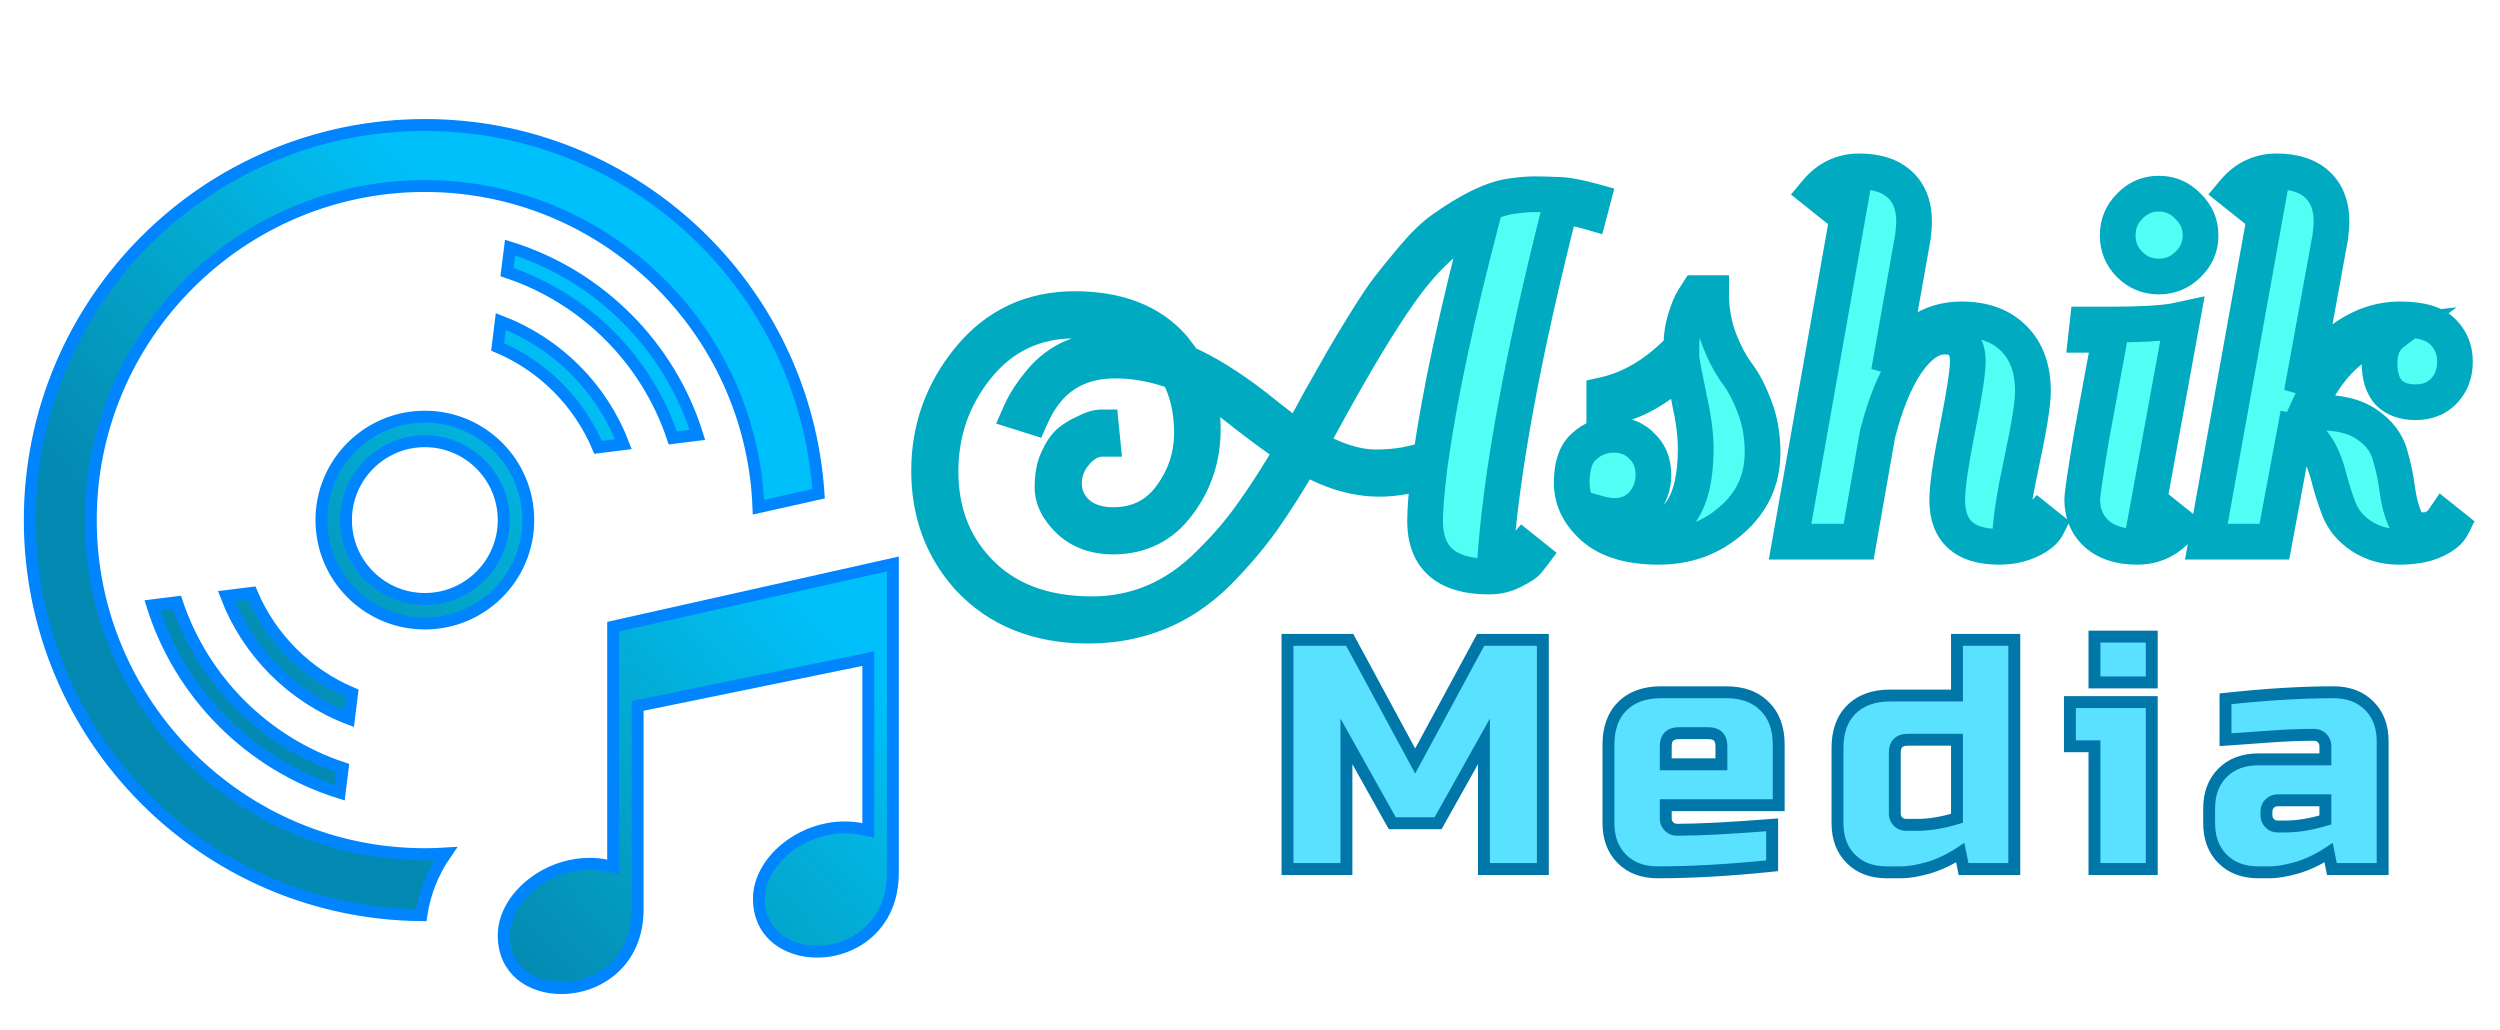 <svg width="420" height="173" viewBox="0 0 420 173" fill="none" xmlns="http://www.w3.org/2000/svg">
<g filter="url(#filter0_d)">
<path d="M144.681 135.273L145.875 135.509V134.292V107.881V106.656L144.674 106.901L107.924 114.429L107.125 114.593V115.409V148.789C107.114 157.67 100.449 162 94.295 162C91.709 162 89.282 161.225 87.52 159.755C85.781 158.303 84.625 156.122 84.625 153.139C84.625 150.12 86.271 147.125 88.957 144.854C91.636 142.589 95.266 141.123 99.048 141.123C99.965 141.123 100.892 141.209 101.818 141.392L103.012 141.628V140.411V101.277L150 90.749V142.676C149.989 151.557 143.378 155.875 137.28 155.875C134.704 155.875 132.246 155.098 130.452 153.617C128.682 152.156 127.5 149.965 127.5 146.977C127.5 143.965 129.145 140.981 131.829 138.72C134.505 136.463 138.131 135.004 141.904 135.004C142.828 135.004 143.755 135.09 144.681 135.273ZM58.624 116.742C49.157 113.122 41.639 105.604 38.014 96.137L42.288 95.604C45.492 103.203 51.554 109.265 59.153 112.469L58.624 116.742ZM57.06 129.161C42.079 124.478 30.272 112.671 25.589 97.69L29.719 97.173C34.079 110.289 44.467 120.671 57.577 125.031L57.06 129.161ZM84.126 50.008C93.593 53.634 101.111 61.152 104.736 70.619L100.463 71.152C97.259 63.548 91.196 57.485 83.597 54.281L84.126 50.008ZM71.375 139.5C72.558 139.5 73.733 139.461 74.897 139.388C72.712 142.556 71.329 146.087 70.784 149.747C34.399 149.43 5 119.835 5 83.375C5 46.718 34.718 17 71.375 17C106.532 17 135.226 44.358 137.517 78.947L127.417 81.209C126.27 51.269 101.598 27.25 71.375 27.25C40.424 27.25 15.25 52.431 15.25 83.375C15.25 114.319 40.424 139.5 71.375 139.5ZM85.683 37.588C100.676 42.266 112.484 54.079 117.156 69.06L113.025 69.577C108.671 56.461 98.283 46.073 85.167 41.719L85.683 37.588ZM71.375 100.75C61.778 100.75 54 92.972 54 83.375C54 73.778 61.778 66 71.375 66C80.972 66 88.75 73.778 88.75 83.375C88.75 92.972 80.972 100.75 71.375 100.75ZM71.375 96.625C78.683 96.625 84.625 90.683 84.625 83.375C84.625 76.067 78.683 70.125 71.375 70.125C64.067 70.125 58.125 76.067 58.125 83.375C58.125 90.683 64.067 96.625 71.375 96.625Z" fill="#0489B3"/>
<path d="M144.681 135.273L145.875 135.509V134.292V107.881V106.656L144.674 106.901L107.924 114.429L107.125 114.593V115.409V148.789C107.114 157.67 100.449 162 94.295 162C91.709 162 89.282 161.225 87.52 159.755C85.781 158.303 84.625 156.122 84.625 153.139C84.625 150.12 86.271 147.125 88.957 144.854C91.636 142.589 95.266 141.123 99.048 141.123C99.965 141.123 100.892 141.209 101.818 141.392L103.012 141.628V140.411V101.277L150 90.749V142.676C149.989 151.557 143.378 155.875 137.28 155.875C134.704 155.875 132.246 155.098 130.452 153.617C128.682 152.156 127.5 149.965 127.5 146.977C127.5 143.965 129.145 140.981 131.829 138.72C134.505 136.463 138.131 135.004 141.904 135.004C142.828 135.004 143.755 135.09 144.681 135.273ZM58.624 116.742C49.157 113.122 41.639 105.604 38.014 96.137L42.288 95.604C45.492 103.203 51.554 109.265 59.153 112.469L58.624 116.742ZM57.06 129.161C42.079 124.478 30.272 112.671 25.589 97.69L29.719 97.173C34.079 110.289 44.467 120.671 57.577 125.031L57.06 129.161ZM84.126 50.008C93.593 53.634 101.111 61.152 104.736 70.619L100.463 71.152C97.259 63.548 91.196 57.485 83.597 54.281L84.126 50.008ZM71.375 139.5C72.558 139.5 73.733 139.461 74.897 139.388C72.712 142.556 71.329 146.087 70.784 149.747C34.399 149.43 5 119.835 5 83.375C5 46.718 34.718 17 71.375 17C106.532 17 135.226 44.358 137.517 78.947L127.417 81.209C126.27 51.269 101.598 27.25 71.375 27.25C40.424 27.25 15.25 52.431 15.25 83.375C15.25 114.319 40.424 139.5 71.375 139.5ZM85.683 37.588C100.676 42.266 112.484 54.079 117.156 69.06L113.025 69.577C108.671 56.461 98.283 46.073 85.167 41.719L85.683 37.588ZM71.375 100.75C61.778 100.75 54 92.972 54 83.375C54 73.778 61.778 66 71.375 66C80.972 66 88.75 73.778 88.75 83.375C88.75 92.972 80.972 100.75 71.375 100.75ZM71.375 96.625C78.683 96.625 84.625 90.683 84.625 83.375C84.625 76.067 78.683 70.125 71.375 70.125C64.067 70.125 58.125 76.067 58.125 83.375C58.125 90.683 64.067 96.625 71.375 96.625Z" fill="url(#paint0_linear)"/>
<path d="M144.681 135.273L145.875 135.509V134.292V107.881V106.656L144.674 106.901L107.924 114.429L107.125 114.593V115.409V148.789C107.114 157.67 100.449 162 94.295 162C91.709 162 89.282 161.225 87.52 159.755C85.781 158.303 84.625 156.122 84.625 153.139C84.625 150.12 86.271 147.125 88.957 144.854C91.636 142.589 95.266 141.123 99.048 141.123C99.965 141.123 100.892 141.209 101.818 141.392L103.012 141.628V140.411V101.277L150 90.749V142.676C149.989 151.557 143.378 155.875 137.28 155.875C134.704 155.875 132.246 155.098 130.452 153.617C128.682 152.156 127.5 149.965 127.5 146.977C127.5 143.965 129.145 140.981 131.829 138.72C134.505 136.463 138.131 135.004 141.904 135.004C142.828 135.004 143.755 135.09 144.681 135.273ZM58.624 116.742C49.157 113.122 41.639 105.604 38.014 96.137L42.288 95.604C45.492 103.203 51.554 109.265 59.153 112.469L58.624 116.742ZM57.06 129.161C42.079 124.478 30.272 112.671 25.589 97.69L29.719 97.173C34.079 110.289 44.467 120.671 57.577 125.031L57.06 129.161ZM84.126 50.008C93.593 53.634 101.111 61.152 104.736 70.619L100.463 71.152C97.259 63.548 91.196 57.485 83.597 54.281L84.126 50.008ZM71.375 139.5C72.558 139.5 73.733 139.461 74.897 139.388C72.712 142.556 71.329 146.087 70.784 149.747C34.399 149.43 5 119.835 5 83.375C5 46.718 34.718 17 71.375 17C106.532 17 135.226 44.358 137.517 78.947L127.417 81.209C126.27 51.269 101.598 27.25 71.375 27.25C40.424 27.25 15.25 52.431 15.25 83.375C15.25 114.319 40.424 139.5 71.375 139.5ZM85.683 37.588C100.676 42.266 112.484 54.079 117.156 69.06L113.025 69.577C108.671 56.461 98.283 46.073 85.167 41.719L85.683 37.588ZM71.375 100.75C61.778 100.75 54 92.972 54 83.375C54 73.778 61.778 66 71.375 66C80.972 66 88.75 73.778 88.75 83.375C88.75 92.972 80.972 100.75 71.375 100.75ZM71.375 96.625C78.683 96.625 84.625 90.683 84.625 83.375C84.625 76.067 78.683 70.125 71.375 70.125C64.067 70.125 58.125 76.067 58.125 83.375C58.125 90.683 64.067 96.625 71.375 96.625Z" stroke="#0085FF" stroke-width="2"/>
</g>
<g filter="url(#filter1_di)">
<path d="M251.128 86.936C252.792 86.936 254.392 86.04 255.928 84.248L257.368 85.4C257.176 85.656 256.92 85.976 256.6 86.36C256.28 86.744 255.48 87.256 254.2 87.896C252.984 88.536 251.64 88.856 250.168 88.856C243 88.856 239.416 85.752 239.416 79.544C239.416 77.624 239.64 74.776 240.088 71C237.016 71.96 234.264 72.44 231.832 72.44C227.544 72.44 223.256 71.128 218.968 68.504C216.472 72.792 214.136 76.472 211.96 79.544C209.784 82.552 207.256 85.496 204.376 88.376C198.424 94.2 191.224 97.112 182.776 97.112C174.392 97.112 167.704 94.424 162.712 89.048C158.296 84.12 156.088 78.136 156.088 71.096C156.088 63.992 158.36 57.688 162.904 52.184C167.448 46.68 173.336 43.928 180.568 43.928C187.8 43.928 193.304 46.072 197.08 50.36C197.976 51.512 198.616 52.376 199 52.952C202.456 54.424 206.392 56.856 210.808 60.248C214.136 62.936 216.6 64.792 218.2 65.816C219.096 64.152 220.312 61.912 221.848 59.096C223.448 56.28 224.664 54.136 225.496 52.664C226.328 51.192 227.576 49.112 229.24 46.424C230.904 43.736 232.248 41.72 233.272 40.376C234.36 38.968 235.768 37.24 237.496 35.192C239.288 33.08 240.92 31.512 242.392 30.488C246.808 27.352 250.52 25.528 253.528 25.016C255.192 24.76 256.6 24.632 257.752 24.632C258.904 24.632 260.184 24.664 261.592 24.728C263 24.728 264.984 25.08 267.544 25.784L267.064 27.608C265.528 27.16 263.896 26.84 262.168 26.648C255.768 51.8 252.088 71.896 251.128 86.936ZM202.072 64.088C202.072 68.824 200.696 73.016 197.944 76.664C195.256 80.312 191.608 82.136 187 82.136C183.992 82.136 181.528 81.24 179.608 79.448C177.752 77.656 176.824 75.8 176.824 73.88C176.824 71.96 177.112 70.392 177.688 69.176C178.264 67.896 178.904 66.936 179.608 66.296C180.376 65.656 181.208 65.144 182.104 64.76C183.32 64.12 184.28 63.8 184.984 63.8L185.176 65.72C183.576 65.72 182.104 66.488 180.76 68.024C179.416 69.56 178.744 71.288 178.744 73.208C178.744 75.128 179.48 76.792 180.952 78.2C182.488 79.544 184.504 80.216 187 80.216C191.096 80.216 194.328 78.616 196.696 75.416C199.064 72.216 200.248 68.664 200.248 64.76C200.248 60.856 199.448 57.464 197.848 54.584C194.328 53.24 190.84 52.568 187.384 52.568C180.728 52.568 176.024 55.672 173.272 61.88L171.448 61.304C172.152 59.704 173.272 57.976 174.808 56.12C177.816 52.472 182.008 50.648 187.384 50.648C190.264 50.648 193.112 51.064 195.928 51.896L195.736 51.608C192.216 47.768 187.128 45.848 180.472 45.848C173.88 45.848 168.472 48.408 164.248 53.528C160.088 58.648 158.008 64.536 158.008 71.192C158.008 77.784 160.056 83.288 164.152 87.704C168.76 92.696 175.192 95.192 183.448 95.192C191 95.192 197.592 92.344 203.224 86.648C206.04 83.896 208.472 81.048 210.52 78.104C212.632 75.16 214.904 71.608 217.336 67.448C215.16 66.04 212.504 64.12 209.368 61.688C206.296 59.192 203.32 57.208 200.44 55.736C201.528 58.424 202.072 61.208 202.072 64.088ZM219.928 66.872C224.024 69.304 227.768 70.52 231.16 70.52C234.616 70.52 237.688 69.976 240.376 68.888C241.912 58.072 244.792 44.632 249.016 28.568C243.896 31 239.192 35.32 234.904 41.528C231.768 46.008 227.992 52.248 223.576 60.248L219.928 66.872ZM275.376 81.368C281.712 81.368 284.88 76.696 284.88 67.352C284.88 65.048 284.528 62.328 283.824 59.192C283.184 56.056 282.8 54.104 282.672 53.336C278.768 57.368 274.384 59.8 269.52 60.632V58.328C274.128 57.304 278.448 54.68 282.48 50.456V50.072C282.48 48.536 282.704 47.032 283.152 45.56C283.6 44.088 284.048 43 284.496 42.296L285.168 41.24H287.472C287.472 44.056 287.92 46.648 288.816 49.016C289.712 51.32 290.704 53.208 291.792 54.68C292.88 56.088 293.872 57.976 294.768 60.344C295.664 62.648 296.112 65.208 296.112 68.024C296.112 72.568 294.384 76.344 290.928 79.352C287.536 82.36 283.44 83.864 278.64 83.864C273.84 83.864 270.192 82.776 267.696 80.6C265.264 78.424 264.048 75.928 264.048 73.112C264.048 70.232 264.752 68.184 266.16 66.968C267.568 65.688 269.232 65.048 271.152 65.048C273.072 65.048 274.64 65.688 275.856 66.968C277.136 68.184 277.776 69.784 277.776 71.768C277.776 73.688 277.168 75.32 275.952 76.664C274.736 78.008 273.168 78.68 271.248 78.68C270.416 78.68 269.552 78.552 268.656 78.296C270.064 80.344 272.304 81.368 275.376 81.368ZM337.695 81.944C339.231 81.944 340.831 81.048 342.495 79.256L343.935 80.408C343.487 81.304 342.495 82.104 340.959 82.808C339.423 83.512 337.727 83.864 335.871 83.864C330.047 83.864 327.135 81.24 327.135 75.992C327.135 73.752 327.711 69.752 328.863 63.992C330.015 58.232 330.591 54.456 330.591 52.664C330.591 49.912 329.279 48.536 326.655 48.536C324.479 48.536 322.367 50.008 320.319 52.952C318.335 55.896 316.703 59.896 315.423 64.952L312.255 83H300.735L311.391 22.712C309.471 22.904 307.871 23.8 306.591 25.4L305.151 24.248C307.071 21.944 309.471 20.792 312.351 20.792C315.295 20.792 317.567 21.528 319.167 23C320.767 24.472 321.567 26.552 321.567 29.24C321.567 29.752 321.503 30.584 321.375 31.736L317.343 54.488C319.967 48.6 324.031 45.656 329.535 45.656C333.311 45.656 336.255 46.744 338.367 48.92C340.479 51.032 341.535 53.976 341.535 57.752C341.535 59.736 340.927 63.576 339.711 69.272C338.495 74.904 337.823 79.128 337.695 81.944ZM366.237 80.408C364.317 82.712 361.917 83.864 359.037 83.864C356.157 83.864 353.885 83.128 352.221 81.656C350.621 80.184 349.821 78.264 349.821 75.896C349.821 75.064 350.333 71.576 351.357 65.432L354.525 48.248H350.493L350.685 46.52H354.812C359.549 46.52 363.037 46.328 365.277 45.944L366.621 45.656L359.997 81.944C361.917 81.752 363.517 80.856 364.797 79.256L366.237 80.408ZM357.789 36.44C356.445 35.096 355.773 33.464 355.773 31.544C355.773 29.624 356.445 27.992 357.789 26.648C359.133 25.24 360.765 24.536 362.685 24.536C364.605 24.536 366.237 25.24 367.581 26.648C368.989 27.992 369.693 29.624 369.693 31.544C369.693 33.464 368.989 35.096 367.581 36.44C366.237 37.784 364.605 38.456 362.685 38.456C360.765 38.456 359.133 37.784 357.789 36.44ZM385.551 64.472L382.095 83H370.671L381.519 22.712C379.599 22.904 377.999 23.8 376.719 25.4L375.279 24.248C377.199 21.944 379.599 20.792 382.479 20.792C385.423 20.792 387.695 21.528 389.295 23C390.895 24.472 391.695 26.552 391.695 29.24C391.695 29.752 391.631 30.584 391.503 31.736C390.031 39.864 388.431 48.632 386.703 58.04C388.303 54.136 390.607 51.096 393.615 48.92C396.623 46.744 399.823 45.656 403.215 45.656C406.607 45.656 408.975 46.328 410.319 47.672C411.727 49.016 412.431 50.712 412.431 52.76C412.431 54.744 411.823 56.376 410.607 57.656C409.391 58.936 407.791 59.576 405.807 59.576C403.887 59.576 402.383 59.032 401.295 57.944C400.271 56.792 399.759 55.128 399.759 52.952C399.759 50.712 400.527 49.016 402.063 47.864C395.919 48.568 391.023 53.112 387.375 61.496C388.271 61.368 389.039 61.304 389.679 61.304C393.071 61.304 395.727 61.976 397.647 63.32C399.631 64.664 400.911 66.328 401.487 68.312C402.063 70.232 402.479 72.184 402.735 74.168C402.991 76.088 403.407 77.72 403.983 79.064C404.559 80.408 405.583 81.08 407.055 81.08C408.527 81.08 409.679 80.472 410.511 79.256L411.951 80.408C411.503 81.304 410.511 82.104 408.975 82.808C407.439 83.512 405.455 83.864 403.023 83.864C400.655 83.864 398.543 83.256 396.687 82.04C394.895 80.824 393.647 79.32 392.943 77.528C392.239 75.672 391.663 73.848 391.215 72.056C389.999 67.448 388.111 64.92 385.551 64.472Z" fill="#51FFF5"/>
<path d="M251.128 86.936L248.134 86.745L247.93 89.936H251.128V86.936ZM255.928 84.248L257.802 81.905L255.538 80.094L253.65 82.296L255.928 84.248ZM257.368 85.4L259.768 87.2L261.513 84.874L259.242 83.057L257.368 85.4ZM256.6 86.36L254.295 84.439L256.6 86.36ZM254.2 87.896L252.858 85.213L252.83 85.227L252.803 85.241L254.2 87.896ZM240.088 71L243.067 71.353L243.613 66.755L239.193 68.137L240.088 71ZM218.968 68.504L220.534 65.945L217.918 64.344L216.375 66.995L218.968 68.504ZM211.96 79.544L214.391 81.302L214.399 81.29L214.408 81.278L211.96 79.544ZM204.376 88.376L206.474 90.52L206.486 90.509L206.497 90.497L204.376 88.376ZM162.712 89.048L160.478 91.05L160.496 91.07L160.514 91.089L162.712 89.048ZM197.08 50.36L199.448 48.518L199.392 48.446L199.331 48.377L197.08 50.36ZM199 52.952L196.504 54.616L197.001 55.361L197.824 55.712L199 52.952ZM210.808 60.248L212.693 57.914L212.665 57.891L212.635 57.869L210.808 60.248ZM218.2 65.816L216.583 68.343L219.308 70.087L220.841 67.238L218.2 65.816ZM221.848 59.096L219.24 57.614L219.227 57.637L219.214 57.659L221.848 59.096ZM229.24 46.424L231.791 48.003L229.24 46.424ZM233.272 40.376L230.898 38.542L230.892 38.55L230.886 38.558L233.272 40.376ZM237.496 35.192L235.208 33.251L235.203 33.257L237.496 35.192ZM242.392 30.488L244.105 32.951L244.117 32.942L244.129 32.934L242.392 30.488ZM253.528 25.016L253.072 22.051L253.048 22.055L253.025 22.058L253.528 25.016ZM261.592 24.728L261.456 27.725L261.524 27.728H261.592V24.728ZM267.544 25.784L270.445 26.547L271.2 23.678L268.339 22.891L267.544 25.784ZM267.064 27.608L266.224 30.488L269.181 31.351L269.965 28.372L267.064 27.608ZM262.168 26.648L262.499 23.666L259.904 23.378L259.261 25.908L262.168 26.648ZM197.944 76.664L195.549 74.857L195.539 74.871L195.529 74.884L197.944 76.664ZM179.608 79.448L177.524 81.606L177.542 81.624L177.561 81.641L179.608 79.448ZM177.688 69.176L180.399 70.46L180.412 70.434L180.424 70.407L177.688 69.176ZM179.608 66.296L177.687 63.991L177.638 64.033L177.59 64.076L179.608 66.296ZM182.104 64.76L183.286 67.517L183.396 67.47L183.501 67.415L182.104 64.76ZM184.984 63.8L187.969 63.502L187.699 60.8H184.984V63.8ZM185.176 65.72V68.72H188.491L188.161 65.421L185.176 65.72ZM180.76 68.024L178.502 66.049L180.76 68.024ZM180.952 78.2L178.878 80.368L178.926 80.414L178.976 80.458L180.952 78.2ZM196.696 75.416L199.108 77.201L196.696 75.416ZM197.848 54.584L200.47 53.127L199.94 52.171L198.918 51.781L197.848 54.584ZM173.272 61.88L172.369 64.741L174.927 65.549L176.015 63.096L173.272 61.88ZM171.448 61.304L168.702 60.096L167.355 63.157L170.545 64.165L171.448 61.304ZM174.808 56.12L177.119 58.033L177.123 58.029L174.808 56.12ZM195.928 51.896L195.078 54.773L203.015 57.118L198.424 50.232L195.928 51.896ZM195.736 51.608L198.232 49.944L198.104 49.751L197.947 49.581L195.736 51.608ZM164.248 53.528L161.934 51.619L161.927 51.627L161.92 51.636L164.248 53.528ZM164.152 87.704L166.356 85.669L166.352 85.664L164.152 87.704ZM203.224 86.648L201.127 84.502L201.109 84.52L201.091 84.539L203.224 86.648ZM210.52 78.104L208.082 76.355L208.07 76.373L208.057 76.391L210.52 78.104ZM217.336 67.448L219.926 68.962L221.373 66.487L218.966 64.929L217.336 67.448ZM209.368 61.688L207.476 64.016L207.503 64.038L207.53 64.059L209.368 61.688ZM200.44 55.736L201.805 53.065L194.64 49.402L197.659 56.862L200.44 55.736ZM219.928 66.872L217.3 65.425L215.899 67.969L218.396 69.452L219.928 66.872ZM240.376 68.888L241.502 71.669L243.103 71.02L243.346 69.31L240.376 68.888ZM249.016 28.568L251.917 29.331L253.559 23.089L247.729 25.858L249.016 28.568ZM234.904 41.528L237.362 43.248L237.367 43.241L237.372 43.233L234.904 41.528ZM223.576 60.248L220.95 58.798L220.948 58.801L223.576 60.248ZM251.128 89.936C253.987 89.936 256.347 88.369 258.206 86.2L253.65 82.296C252.437 83.711 251.597 83.936 251.128 83.936V89.936ZM254.054 86.591L255.494 87.743L259.242 83.057L257.802 81.905L254.054 86.591ZM254.968 83.6C254.819 83.799 254.599 84.076 254.295 84.439L258.905 88.281C259.241 87.876 259.533 87.513 259.768 87.2L254.968 83.6ZM254.295 84.439C254.387 84.33 254.44 84.294 254.396 84.329C254.36 84.358 254.281 84.417 254.143 84.505C253.864 84.683 253.446 84.919 252.858 85.213L255.542 90.579C256.234 90.233 256.856 89.892 257.377 89.559C257.847 89.258 258.443 88.835 258.905 88.281L254.295 84.439ZM252.803 85.241C252.048 85.638 251.189 85.856 250.168 85.856V91.856C252.091 91.856 253.92 91.433 255.597 90.551L252.803 85.241ZM250.168 85.856C246.949 85.856 245.095 85.15 244.068 84.26C243.123 83.442 242.416 82.064 242.416 79.544H236.416C236.416 83.232 237.501 86.51 240.14 88.796C242.697 91.01 246.219 91.856 250.168 91.856V85.856ZM242.416 79.544C242.416 77.807 242.622 75.102 243.067 71.353L237.109 70.647C236.658 74.45 236.416 77.441 236.416 79.544H242.416ZM239.193 68.137C236.323 69.034 233.881 69.44 231.832 69.44V75.44C234.647 75.44 237.709 74.886 240.983 73.863L239.193 68.137ZM231.832 69.44C228.186 69.44 224.433 68.331 220.534 65.945L217.402 71.063C222.079 73.925 226.902 75.44 231.832 75.44V69.44ZM216.375 66.995C213.911 71.228 211.623 74.829 209.512 77.81L214.408 81.278C216.649 78.115 219.033 74.356 221.561 70.013L216.375 66.995ZM209.529 77.786C207.455 80.653 205.033 83.477 202.255 86.255L206.497 90.497C209.479 87.515 212.113 84.451 214.391 81.302L209.529 77.786ZM202.278 86.232C196.896 91.498 190.452 94.112 182.776 94.112V100.112C191.996 100.112 199.953 96.902 206.474 90.52L202.278 86.232ZM182.776 94.112C175.095 94.112 169.251 91.681 164.91 87.007L160.514 91.089C166.157 97.166 173.689 100.112 182.776 100.112V94.112ZM164.946 87.046C161.057 82.705 159.088 77.449 159.088 71.096H153.088C153.088 78.823 155.535 85.535 160.478 91.05L164.946 87.046ZM159.088 71.096C159.088 64.693 161.115 59.063 165.217 54.094L160.591 50.274C155.605 56.313 153.088 63.291 153.088 71.096H159.088ZM165.217 54.094C169.183 49.291 174.217 46.928 180.568 46.928V40.928C172.455 40.928 165.713 44.069 160.591 50.274L165.217 54.094ZM180.568 46.928C187.184 46.928 191.767 48.865 194.829 52.343L199.331 48.377C194.841 43.279 188.416 40.928 180.568 40.928V46.928ZM194.712 52.202C195.601 53.345 196.184 54.136 196.504 54.616L201.496 51.288C201.048 50.615 200.351 49.679 199.448 48.518L194.712 52.202ZM197.824 55.712C200.965 57.05 204.678 59.323 208.981 62.627L212.635 57.869C208.106 54.389 203.947 51.798 200.176 50.192L197.824 55.712ZM208.923 62.582C212.258 65.275 214.832 67.222 216.583 68.343L219.817 63.289C218.368 62.361 216.014 60.597 212.693 57.914L208.923 62.582ZM220.841 67.238C221.734 65.581 222.947 63.347 224.482 60.533L219.214 57.659C217.677 60.477 216.458 62.723 215.559 64.394L220.841 67.238ZM224.456 60.578C226.057 57.761 227.274 55.615 228.108 54.14L222.884 51.188C222.054 52.657 220.839 54.798 219.24 57.614L224.456 60.578ZM228.108 54.14C228.91 52.721 230.133 50.681 231.791 48.003L226.689 44.845C225.019 47.543 223.746 49.663 222.884 51.188L228.108 54.14ZM231.791 48.003C233.44 45.34 234.723 43.421 235.658 42.194L230.886 38.558C229.773 40.019 228.368 42.132 226.689 44.845L231.791 48.003ZM235.646 42.21C236.698 40.849 238.076 39.156 239.789 37.127L235.203 33.257C233.46 35.324 232.022 37.087 230.898 38.542L235.646 42.21ZM239.784 37.133C241.488 35.124 242.929 33.769 244.105 32.951L240.679 28.025C238.911 29.255 237.088 31.036 235.208 33.251L239.784 37.133ZM244.129 32.934C248.42 29.887 251.689 28.372 254.031 27.974L253.025 22.058C249.351 22.684 245.196 24.817 240.655 28.042L244.129 32.934ZM253.984 27.981C255.559 27.739 256.805 27.632 257.752 27.632V21.632C256.395 21.632 254.825 21.781 253.072 22.051L253.984 27.981ZM257.752 27.632C258.85 27.632 260.084 27.663 261.456 27.725L261.728 21.731C260.284 21.666 258.958 21.632 257.752 21.632V27.632ZM261.592 27.728C262.59 27.728 264.262 27.993 266.749 28.677L268.339 22.891C265.706 22.167 263.41 21.728 261.592 21.728V27.728ZM264.643 25.02L264.163 26.845L269.965 28.372L270.445 26.547L264.643 25.02ZM267.904 24.728C266.188 24.227 264.385 23.876 262.499 23.666L261.837 29.63C263.407 29.804 264.868 30.093 266.224 30.488L267.904 24.728ZM259.261 25.908C252.843 51.131 249.111 71.434 248.134 86.745L254.122 87.127C255.065 72.358 258.693 52.469 265.075 27.388L259.261 25.908ZM199.072 64.088C199.072 68.198 197.893 71.75 195.549 74.857L200.339 78.471C203.499 74.282 205.072 69.451 205.072 64.088H199.072ZM195.529 74.884C193.418 77.75 190.674 79.136 187 79.136V85.136C192.542 85.136 197.095 82.874 200.359 78.444L195.529 74.884ZM187 79.136C184.633 79.136 182.938 78.453 181.655 77.255L177.561 81.641C180.118 84.027 183.351 85.136 187 85.136V79.136ZM181.692 77.29C180.213 75.862 179.824 74.736 179.824 73.88H173.824C173.824 76.864 175.291 79.45 177.524 81.606L181.692 77.29ZM179.824 73.88C179.824 72.228 180.077 71.141 180.399 70.46L174.977 67.892C174.147 69.643 173.824 71.692 173.824 73.88H179.824ZM180.424 70.407C180.904 69.34 181.336 68.78 181.626 68.516L177.59 64.076C176.472 65.092 175.624 66.453 174.952 67.945L180.424 70.407ZM181.529 68.601C182.079 68.142 182.663 67.784 183.286 67.517L180.922 62.003C179.753 62.504 178.673 63.17 177.687 63.991L181.529 68.601ZM183.501 67.415C184.012 67.146 184.403 66.98 184.685 66.886C184.981 66.787 185.062 66.8 184.984 66.8V60.8C183.519 60.8 182.017 61.416 180.707 62.105L183.501 67.415ZM181.999 64.099L182.191 66.019L188.161 65.421L187.969 63.502L181.999 64.099ZM185.176 62.72C182.484 62.72 180.248 64.054 178.502 66.049L183.018 69.999C183.96 68.922 184.668 68.72 185.176 68.72V62.72ZM178.502 66.049C176.713 68.094 175.744 70.513 175.744 73.208H181.744C181.744 72.063 182.119 71.026 183.018 69.999L178.502 66.049ZM175.744 73.208C175.744 76.001 176.855 78.433 178.878 80.368L183.026 76.032C182.105 75.151 181.744 74.255 181.744 73.208H175.744ZM178.976 80.458C181.174 82.381 183.946 83.216 187 83.216V77.216C185.062 77.216 183.802 76.707 182.928 75.942L178.976 80.458ZM187 83.216C192.015 83.216 196.155 81.191 199.108 77.201L194.284 73.632C192.501 76.041 190.177 77.216 187 77.216V83.216ZM199.108 77.201C201.85 73.495 203.248 69.32 203.248 64.76H197.248C197.248 68.008 196.278 70.937 194.284 73.632L199.108 77.201ZM203.248 64.76C203.248 60.441 202.36 56.529 200.47 53.127L195.226 56.041C196.536 58.399 197.248 61.271 197.248 64.76H203.248ZM198.918 51.781C195.087 50.319 191.237 49.568 187.384 49.568V55.568C190.443 55.568 193.569 56.161 196.778 57.387L198.918 51.781ZM187.384 49.568C183.577 49.568 180.137 50.462 177.212 52.392C174.29 54.32 172.09 57.144 170.529 60.664L176.015 63.096C177.206 60.408 178.734 58.576 180.516 57.4C182.295 56.226 184.535 55.568 187.384 55.568V49.568ZM174.175 59.019L172.351 58.443L170.545 64.165L172.369 64.741L174.175 59.019ZM174.194 62.512C174.753 61.241 175.698 59.749 177.119 58.033L172.497 54.207C170.846 56.203 169.551 58.167 168.702 60.096L174.194 62.512ZM177.123 58.029C179.478 55.172 182.766 53.648 187.384 53.648V47.648C181.25 47.648 176.154 49.773 172.493 54.212L177.123 58.029ZM187.384 53.648C189.971 53.648 192.532 54.021 195.078 54.773L196.778 49.019C193.692 48.107 190.557 47.648 187.384 47.648V53.648ZM198.424 50.232L198.232 49.944L193.24 53.272L193.432 53.56L198.424 50.232ZM197.947 49.581C193.711 44.959 187.721 42.848 180.472 42.848V48.848C186.535 48.848 190.721 50.577 193.525 53.635L197.947 49.581ZM180.472 42.848C172.977 42.848 166.723 45.814 161.934 51.619L166.562 55.437C170.221 51.002 174.783 48.848 180.472 48.848V42.848ZM161.92 51.636C157.321 57.296 155.008 63.854 155.008 71.192H161.008C161.008 65.218 162.855 60 166.576 55.42L161.92 51.636ZM155.008 71.192C155.008 78.463 157.291 84.719 161.952 89.744L166.352 85.664C162.821 81.857 161.008 77.105 161.008 71.192H155.008ZM161.948 89.739C167.243 95.476 174.549 98.192 183.448 98.192V92.192C175.835 92.192 170.277 89.916 166.356 85.669L161.948 89.739ZM183.448 98.192C191.854 98.192 199.2 94.985 205.357 88.757L201.091 84.539C195.984 89.703 190.146 92.192 183.448 92.192V98.192ZM205.321 88.794C208.259 85.922 210.817 82.931 212.983 79.817L208.057 76.391C206.127 79.165 203.821 81.87 201.127 84.502L205.321 88.794ZM212.958 79.853C215.138 76.813 217.461 73.178 219.926 68.962L214.746 65.934C212.347 70.038 210.126 73.507 208.082 76.355L212.958 79.853ZM218.966 64.929C216.888 63.585 214.306 61.721 211.206 59.317L207.53 64.059C210.702 66.519 213.432 68.495 215.706 69.967L218.966 64.929ZM211.26 59.36C208.06 56.76 204.908 54.651 201.805 53.065L199.075 58.407C201.732 59.765 204.532 61.624 207.476 64.016L211.26 59.36ZM197.659 56.862C198.603 59.194 199.072 61.596 199.072 64.088H205.072C205.072 60.819 204.453 57.654 203.221 54.61L197.659 56.862ZM218.396 69.452C222.778 72.053 227.054 73.52 231.16 73.52V67.52C228.482 67.52 225.27 66.555 221.46 64.292L218.396 69.452ZM231.16 73.52C234.929 73.52 238.394 72.927 241.502 71.669L239.25 66.107C236.982 67.025 234.303 67.52 231.16 67.52V73.52ZM243.346 69.31C244.86 58.651 247.709 45.334 251.917 29.331L246.115 27.805C241.875 43.93 238.964 57.493 237.406 68.466L243.346 69.31ZM247.729 25.858C242.002 28.578 236.927 33.321 232.436 39.823L237.372 43.233C241.457 37.319 245.79 33.422 250.303 31.278L247.729 25.858ZM232.446 39.808C229.222 44.413 225.388 50.758 220.95 58.798L226.202 61.698C230.596 53.738 234.314 47.603 237.362 43.248L232.446 39.808ZM220.948 58.801L217.3 65.425L222.556 68.319L226.204 61.695L220.948 58.801ZM283.824 59.192L280.884 59.792L280.89 59.821L280.896 59.849L283.824 59.192ZM282.672 53.336L285.631 52.843L284.653 46.977L280.516 51.249L282.672 53.336ZM269.52 60.632H266.52V64.189L270.025 63.589L269.52 60.632ZM269.52 58.328L268.869 55.399L266.52 55.922V58.328H269.52ZM282.48 50.456L284.65 52.527L285.48 51.658V50.456H282.48ZM284.496 42.296L281.965 40.685L284.496 42.296ZM285.168 41.24V38.24H283.521L282.637 39.629L285.168 41.24ZM287.472 41.24H290.472V38.24H287.472V41.24ZM288.816 49.016L286.01 50.078L286.015 50.09L286.019 50.103L288.816 49.016ZM291.792 54.68L289.379 56.463L289.398 56.489L289.418 56.514L291.792 54.68ZM294.768 60.344L291.962 61.406L291.967 61.419L291.971 61.431L294.768 60.344ZM290.928 79.352L288.958 77.089L288.947 77.098L288.937 77.107L290.928 79.352ZM267.696 80.6L265.695 82.836L265.71 82.849L265.724 82.861L267.696 80.6ZM266.16 66.968L268.12 69.239L268.149 69.213L268.178 69.188L266.16 66.968ZM275.856 66.968L273.681 69.034L273.733 69.09L273.789 69.143L275.856 66.968ZM275.952 76.664L278.176 78.677L275.952 76.664ZM268.656 78.296L269.48 75.411L261.456 73.119L266.183 79.996L268.656 78.296ZM275.376 84.368C279.396 84.368 282.769 82.818 284.986 79.548C287.063 76.485 287.88 72.269 287.88 67.352H281.88C281.88 71.779 281.112 74.571 280.021 76.18C279.07 77.582 277.691 78.368 275.376 78.368V84.368ZM287.88 67.352C287.88 64.759 287.486 61.809 286.751 58.535L280.896 59.849C281.569 62.847 281.88 65.337 281.88 67.352H287.88ZM286.763 58.592C286.119 55.435 285.748 53.545 285.631 52.843L279.712 53.829C279.851 54.663 280.248 56.677 280.884 59.792L286.763 58.592ZM280.516 51.249C276.992 54.889 273.165 56.965 269.014 57.675L270.025 63.589C275.602 62.635 280.543 59.847 284.827 55.423L280.516 51.249ZM272.52 60.632V58.328H266.52V60.632H272.52ZM270.17 61.257C275.483 60.076 280.305 57.079 284.65 52.527L280.309 48.385C276.59 52.281 272.772 54.532 268.869 55.399L270.17 61.257ZM285.48 50.456V50.072H279.48V50.456H285.48ZM285.48 50.072C285.48 48.833 285.66 47.623 286.022 46.434L280.281 44.687C279.747 46.441 279.48 48.239 279.48 50.072H285.48ZM286.022 46.434C286.445 45.042 286.799 44.264 287.026 43.907L281.965 40.685C281.296 41.736 280.754 43.134 280.281 44.687L286.022 46.434ZM287.026 43.907L287.698 42.851L282.637 39.629L281.965 40.685L287.026 43.907ZM285.168 44.24H287.472V38.24H285.168V44.24ZM284.472 41.24C284.472 44.378 284.972 47.334 286.01 50.078L291.621 47.954C290.867 45.962 290.472 43.734 290.472 41.24H284.472ZM286.019 50.103C286.981 52.575 288.089 54.717 289.379 56.463L294.204 52.897C293.318 51.699 292.442 50.065 291.612 47.929L286.019 50.103ZM289.418 56.514C290.265 57.611 291.13 59.208 291.962 61.406L297.573 59.282C296.613 56.744 295.494 54.565 294.165 52.846L289.418 56.514ZM291.971 61.431C292.715 63.344 293.112 65.529 293.112 68.024H299.112C299.112 64.887 298.612 61.952 297.564 59.257L291.971 61.431ZM293.112 68.024C293.112 71.692 291.766 74.645 288.958 77.089L292.897 81.615C297.001 78.043 299.112 73.444 299.112 68.024H293.112ZM288.937 77.107C286.128 79.598 282.753 80.864 278.64 80.864V86.864C284.126 86.864 288.943 85.122 292.918 81.597L288.937 77.107ZM278.64 80.864C274.244 80.864 271.416 79.864 269.667 78.339L265.724 82.861C268.967 85.689 273.435 86.864 278.64 86.864V80.864ZM269.696 78.364C267.789 76.658 267.048 74.936 267.048 73.112H261.048C261.048 76.92 262.738 80.19 265.695 82.836L269.696 78.364ZM267.048 73.112C267.048 70.627 267.663 69.633 268.12 69.239L264.199 64.698C261.84 66.735 261.048 69.837 261.048 73.112H267.048ZM268.178 69.188C269.028 68.415 269.97 68.048 271.152 68.048V62.048C268.493 62.048 266.107 62.961 264.141 64.748L268.178 69.188ZM271.152 68.048C272.329 68.048 273.084 68.406 273.681 69.034L278.03 64.902C276.195 62.97 273.814 62.048 271.152 62.048V68.048ZM273.789 69.143C274.396 69.72 274.776 70.494 274.776 71.768H280.776C280.776 69.074 279.875 66.648 277.922 64.793L273.789 69.143ZM274.776 71.768C274.776 72.992 274.412 73.894 273.727 74.651L278.176 78.677C279.923 76.746 280.776 74.384 280.776 71.768H274.776ZM273.727 74.651C273.117 75.326 272.377 75.68 271.248 75.68V81.68C273.958 81.68 276.354 80.69 278.176 78.677L273.727 74.651ZM271.248 75.68C270.725 75.68 270.139 75.6 269.48 75.411L267.831 81.181C268.964 81.504 270.106 81.68 271.248 81.68V75.68ZM266.183 79.996C268.286 83.053 271.579 84.368 275.376 84.368V78.368C273.028 78.368 271.841 77.635 271.128 76.596L266.183 79.996ZM337.695 81.944L334.698 81.808L334.556 84.944H337.695V81.944ZM342.495 79.256L344.369 76.913L342.193 75.172L340.297 77.215L342.495 79.256ZM343.935 80.408L346.619 81.75L347.703 79.58L345.809 78.065L343.935 80.408ZM340.959 82.808L339.709 80.081L340.959 82.808ZM328.863 63.992L325.922 63.404L328.863 63.992ZM320.319 52.952L317.857 51.239L317.844 51.257L317.831 51.275L320.319 52.952ZM315.423 64.952L312.515 64.216L312.488 64.324L312.468 64.433L315.423 64.952ZM312.255 83V86H314.775L315.21 83.519L312.255 83ZM300.735 83L297.781 82.478L297.158 86H300.735V83ZM311.391 22.712L314.345 23.234L315.035 19.333L311.093 19.727L311.391 22.712ZM306.591 25.4L304.717 27.743L307.06 29.617L308.934 27.274L306.591 25.4ZM305.151 24.248L302.847 22.327L300.887 24.679L303.277 26.591L305.151 24.248ZM319.167 23L317.136 25.208L319.167 23ZM321.375 31.736L324.329 32.26L324.346 32.164L324.357 32.067L321.375 31.736ZM317.343 54.488L314.389 53.965L320.083 55.709L317.343 54.488ZM338.367 48.92L336.215 51.009L336.23 51.026L336.246 51.041L338.367 48.92ZM339.711 69.272L342.644 69.905L342.645 69.898L339.711 69.272ZM337.695 84.944C340.449 84.944 342.79 83.348 344.694 81.297L340.297 77.215C338.873 78.748 338.014 78.944 337.695 78.944V84.944ZM340.621 81.599L342.061 82.751L345.809 78.065L344.369 76.913L340.621 81.599ZM341.252 79.066C341.265 79.04 341.221 79.144 340.972 79.345C340.721 79.547 340.319 79.801 339.709 80.081L342.209 85.535C343.977 84.725 345.716 83.554 346.619 81.75L341.252 79.066ZM339.709 80.081C338.603 80.588 337.339 80.864 335.871 80.864V86.864C338.116 86.864 340.244 86.436 342.209 85.535L339.709 80.081ZM335.871 80.864C333.349 80.864 332.017 80.289 331.327 79.667C330.697 79.099 330.135 78.068 330.135 75.992H324.135C324.135 79.164 325.03 82.069 327.311 84.125C329.533 86.127 332.57 86.864 335.871 86.864V80.864ZM330.135 75.992C330.135 74.088 330.649 70.36 331.805 64.58L325.922 63.404C324.774 69.144 324.135 73.416 324.135 75.992H330.135ZM331.805 64.58C332.943 58.889 333.591 54.809 333.591 52.664H327.591C327.591 54.103 327.087 57.575 325.922 63.404L331.805 64.58ZM333.591 52.664C333.591 50.86 333.164 48.951 331.778 47.498C330.368 46.018 328.467 45.536 326.655 45.536V51.536C327.467 51.536 327.535 51.742 327.436 51.638C327.363 51.561 327.591 51.716 327.591 52.664H333.591ZM326.655 45.536C322.994 45.536 320.099 48.016 317.857 51.239L322.782 54.665C324.636 52 325.964 51.536 326.655 51.536V45.536ZM317.831 51.275C315.586 54.607 313.844 58.967 312.515 64.216L318.331 65.688C319.563 60.825 321.084 57.185 322.807 54.629L317.831 51.275ZM312.468 64.433L309.3 82.481L315.21 83.519L318.378 65.471L312.468 64.433ZM312.255 80H300.735V86H312.255V80ZM303.689 83.522L314.345 23.234L308.437 22.19L297.781 82.478L303.689 83.522ZM311.093 19.727C308.316 20.005 305.998 21.339 304.249 23.526L308.934 27.274C309.744 26.261 310.627 25.803 311.69 25.697L311.093 19.727ZM308.465 23.057L307.025 21.905L303.277 26.591L304.717 27.743L308.465 23.057ZM307.456 26.169C308.833 24.516 310.403 23.792 312.351 23.792V17.792C308.539 17.792 305.309 19.372 302.847 22.327L307.456 26.169ZM312.351 23.792C314.813 23.792 316.261 24.403 317.136 25.208L321.198 20.792C318.874 18.653 315.777 17.792 312.351 17.792V23.792ZM317.136 25.208C317.978 25.982 318.567 27.178 318.567 29.24H324.567C324.567 25.926 323.557 22.962 321.198 20.792L317.136 25.208ZM318.567 29.24C318.567 29.572 318.521 30.261 318.394 31.405L324.357 32.067C324.486 30.907 324.567 29.932 324.567 29.24H318.567ZM318.421 31.212L314.389 53.965L320.297 55.011L324.329 32.26L318.421 31.212ZM320.083 55.709C321.241 53.113 322.62 51.38 324.119 50.294C325.59 49.228 327.351 48.656 329.535 48.656V42.656C326.216 42.656 323.193 43.556 320.599 45.434C318.035 47.292 316.07 49.975 314.603 53.267L320.083 55.709ZM329.535 48.656C332.711 48.656 334.799 49.551 336.215 51.009L340.52 46.831C337.711 43.937 333.911 42.656 329.535 42.656V48.656ZM336.246 51.041C337.656 52.452 338.535 54.55 338.535 57.752H344.535C344.535 53.402 343.302 49.612 340.489 46.799L336.246 51.041ZM338.535 57.752C338.535 59.368 338.004 62.901 336.777 68.646L342.645 69.898C343.851 64.251 344.535 60.104 344.535 57.752H338.535ZM336.779 68.639C335.556 74.302 334.838 78.729 334.698 81.808L340.692 82.08C340.808 79.527 341.434 75.506 342.644 69.905L336.779 68.639ZM366.237 80.408L368.541 82.329L370.501 79.977L368.111 78.065L366.237 80.408ZM352.221 81.656L350.189 83.864L350.211 83.884L350.233 83.903L352.221 81.656ZM351.357 65.432L348.406 64.888L348.402 64.913L348.397 64.939L351.357 65.432ZM354.525 48.248L357.475 48.792L358.128 45.248H354.525V48.248ZM350.493 48.248L347.511 47.917L347.141 51.248H350.493V48.248ZM350.685 46.52V43.52H347.999L347.703 46.189L350.685 46.52ZM365.277 45.944L365.783 48.901L365.844 48.89L365.905 48.877L365.277 45.944ZM366.621 45.656L369.572 46.195L370.377 41.783L365.992 42.723L366.621 45.656ZM359.997 81.944L357.045 81.405L356.33 85.326L360.295 84.929L359.997 81.944ZM364.797 79.256L366.671 76.913L364.328 75.039L362.454 77.382L364.797 79.256ZM357.789 36.44L355.667 38.561L357.789 36.44ZM357.789 26.648L359.91 28.769L359.934 28.745L359.959 28.719L357.789 26.648ZM367.581 26.648L365.41 28.719L365.459 28.77L365.509 28.818L367.581 26.648ZM367.581 36.44L365.509 34.27L365.484 34.294L365.459 34.319L367.581 36.44ZM363.932 78.487C362.555 80.14 360.985 80.864 359.037 80.864V86.864C362.848 86.864 366.078 85.284 368.541 82.329L363.932 78.487ZM359.037 80.864C356.666 80.864 355.177 80.266 354.208 79.409L350.233 83.903C352.592 85.99 355.647 86.864 359.037 86.864V80.864ZM354.252 79.448C353.328 78.599 352.821 77.508 352.821 75.896H346.821C346.821 79.019 347.913 81.769 350.189 83.864L354.252 79.448ZM352.821 75.896C352.821 75.919 352.82 75.873 352.834 75.715C352.846 75.572 352.866 75.378 352.896 75.127C352.955 74.626 353.047 73.951 353.173 73.092C353.425 71.376 353.805 68.99 354.316 65.925L348.397 64.939C347.884 68.018 347.496 70.448 347.236 72.22C346.993 73.874 346.821 75.209 346.821 75.896H352.821ZM354.307 65.976L357.475 48.792L351.574 47.704L348.406 64.888L354.307 65.976ZM354.525 45.248H350.493V51.248H354.525V45.248ZM353.474 48.579L353.666 46.851L347.703 46.189L347.511 47.917L353.474 48.579ZM350.685 49.52H354.812V43.52H350.685V49.52ZM354.812 49.52C359.577 49.52 363.278 49.33 365.783 48.901L364.77 42.987C362.795 43.326 359.52 43.52 354.812 43.52V49.52ZM365.905 48.877L367.249 48.589L365.992 42.723L364.648 43.011L365.905 48.877ZM363.669 45.117L357.045 81.405L362.948 82.483L369.572 46.195L363.669 45.117ZM360.295 84.929C363.072 84.651 365.39 83.317 367.139 81.13L362.454 77.382C361.643 78.395 360.761 78.853 359.698 78.959L360.295 84.929ZM362.922 81.599L364.362 82.751L368.111 78.065L366.671 76.913L362.922 81.599ZM359.91 34.319C359.135 33.544 358.773 32.677 358.773 31.544H352.773C352.773 34.251 353.754 36.648 355.667 38.561L359.91 34.319ZM358.773 31.544C358.773 30.411 359.135 29.544 359.91 28.769L355.667 24.527C353.754 26.44 352.773 28.837 352.773 31.544H358.773ZM359.959 28.719C360.745 27.895 361.597 27.536 362.685 27.536V21.536C359.932 21.536 357.52 22.585 355.618 24.577L359.959 28.719ZM362.685 27.536C363.772 27.536 364.624 27.895 365.41 28.719L369.751 24.577C367.849 22.585 365.437 21.536 362.685 21.536V27.536ZM365.509 28.818C366.333 29.605 366.693 30.457 366.693 31.544H372.693C372.693 28.791 371.644 26.379 369.652 24.478L365.509 28.818ZM366.693 31.544C366.693 32.631 366.333 33.483 365.509 34.27L369.652 38.61C371.644 36.709 372.693 34.297 372.693 31.544H366.693ZM365.459 34.319C364.684 35.094 363.818 35.456 362.685 35.456V41.456C365.391 41.456 367.789 40.474 369.702 38.561L365.459 34.319ZM362.685 35.456C361.551 35.456 360.685 35.094 359.91 34.319L355.667 38.561C357.58 40.474 359.978 41.456 362.685 41.456V35.456ZM385.551 64.472L386.068 61.517L383.145 61.005L382.601 63.922L385.551 64.472ZM382.095 83V86H384.587L385.044 83.55L382.095 83ZM370.671 83L367.718 82.469L367.083 86H370.671V83ZM381.519 22.712L384.471 23.243L385.175 19.331L381.22 19.727L381.519 22.712ZM376.719 25.4L374.844 27.743L377.187 29.617L379.061 27.274L376.719 25.4ZM375.279 24.248L372.974 22.327L371.014 24.679L373.404 26.591L375.279 24.248ZM389.295 23L387.263 25.208L389.295 23ZM391.503 31.736L394.454 32.271L394.473 32.169L394.484 32.067L391.503 31.736ZM386.703 58.04L383.752 57.498L389.478 59.178L386.703 58.04ZM393.615 48.92L391.856 46.489L393.615 48.92ZM410.319 47.672L408.197 49.793L408.222 49.818L408.247 49.842L410.319 47.672ZM410.607 57.656L412.781 59.722H412.782L410.607 57.656ZM401.295 57.944L399.052 59.937L399.111 60.003L399.173 60.065L401.295 57.944ZM402.063 47.864L403.863 50.264L412.716 43.624L401.721 44.883L402.063 47.864ZM387.375 61.496L384.624 60.299L382.48 65.226L387.799 64.466L387.375 61.496ZM397.647 63.32L395.926 65.778L395.945 65.791L395.964 65.804L397.647 63.32ZM401.487 68.312L398.605 69.148L398.609 69.161L398.613 69.174L401.487 68.312ZM402.735 74.168L399.759 74.552L399.761 74.564L402.735 74.168ZM403.983 79.064L401.225 80.246L403.983 79.064ZM410.511 79.256L412.385 76.913L409.86 74.894L408.035 77.562L410.511 79.256ZM411.951 80.408L414.634 81.75L415.718 79.58L413.825 78.065L411.951 80.408ZM408.975 82.808L410.224 85.535L408.975 82.808ZM396.687 82.04L395.002 84.522L395.022 84.536L395.042 84.549L396.687 82.04ZM392.943 77.528L390.138 78.592L390.144 78.609L390.15 78.625L392.943 77.528ZM391.215 72.056L394.125 71.328L394.12 71.309L394.115 71.29L391.215 72.056ZM382.601 63.922L379.145 82.45L385.044 83.55L388.5 65.022L382.601 63.922ZM382.095 80H370.671V86H382.095V80ZM373.623 83.531L384.471 23.243L378.566 22.181L367.718 82.469L373.623 83.531ZM381.22 19.727C378.443 20.005 376.125 21.339 374.376 23.526L379.061 27.274C379.872 26.261 380.754 25.803 381.817 25.697L381.22 19.727ZM378.593 23.057L377.153 21.905L373.404 26.591L374.844 27.743L378.593 23.057ZM377.583 26.169C378.96 24.516 380.53 23.792 382.479 23.792V17.792C378.667 17.792 375.437 19.372 372.974 22.327L377.583 26.169ZM382.479 23.792C384.94 23.792 386.388 24.403 387.263 25.208L391.326 20.792C389.001 18.653 385.905 17.792 382.479 17.792V23.792ZM387.263 25.208C388.105 25.982 388.695 27.178 388.695 29.24H394.695C394.695 25.926 393.684 22.962 391.326 20.792L387.263 25.208ZM388.695 29.24C388.695 29.572 388.648 30.261 388.521 31.405L394.484 32.067C394.613 30.907 394.695 29.932 394.695 29.24H388.695ZM388.551 31.201C387.079 39.327 385.479 48.092 383.752 57.498L389.653 58.582C391.382 49.172 392.982 40.401 394.454 32.271L388.551 31.201ZM389.478 59.178C390.896 55.719 392.877 53.156 395.373 51.351L391.856 46.489C388.336 49.036 385.709 52.553 383.927 56.902L389.478 59.178ZM395.373 51.351C397.92 49.508 400.514 48.656 403.215 48.656V42.656C399.131 42.656 395.325 43.98 391.856 46.489L395.373 51.351ZM403.215 48.656C406.383 48.656 407.721 49.317 408.197 49.793L412.44 45.551C410.228 43.339 406.83 42.656 403.215 42.656V48.656ZM408.247 49.842C409.028 50.588 409.431 51.484 409.431 52.76H415.431C415.431 49.94 414.425 47.444 412.39 45.502L408.247 49.842ZM409.431 52.76C409.431 54.078 409.051 54.938 408.432 55.59L412.782 59.722C414.594 57.814 415.431 55.41 415.431 52.76H409.431ZM408.432 55.59C407.855 56.197 407.08 56.576 405.807 56.576V62.576C408.501 62.576 410.926 61.675 412.781 59.722L408.432 55.59ZM405.807 56.576C404.474 56.576 403.809 56.216 403.416 55.823L399.173 60.065C400.956 61.848 403.299 62.576 405.807 62.576V56.576ZM403.537 55.951C403.169 55.538 402.759 54.694 402.759 52.952H396.759C396.759 55.562 397.372 58.046 399.052 59.937L403.537 55.951ZM402.759 52.952C402.759 51.478 403.214 50.75 403.863 50.264L400.263 45.464C397.839 47.282 396.759 49.946 396.759 52.952H402.759ZM401.721 44.883C394.054 45.762 388.475 51.447 384.624 60.299L390.125 62.693C393.57 54.777 397.783 51.374 402.404 50.844L401.721 44.883ZM387.799 64.466C388.607 64.35 389.225 64.304 389.679 64.304V58.304C388.852 58.304 387.934 58.386 386.95 58.526L387.799 64.466ZM389.679 64.304C392.718 64.304 394.69 64.912 395.926 65.778L399.367 60.862C396.763 59.04 393.423 58.304 389.679 58.304V64.304ZM395.964 65.804C397.466 66.821 398.255 67.942 398.605 69.148L404.368 67.476C403.566 64.714 401.795 62.507 399.329 60.836L395.964 65.804ZM398.613 69.174C399.142 70.938 399.524 72.73 399.759 74.552L405.71 73.784C405.433 71.638 404.983 69.526 404.36 67.45L398.613 69.174ZM399.761 74.564C400.042 76.673 400.513 78.585 401.225 80.246L406.74 77.882C406.3 76.855 405.939 75.503 405.708 73.772L399.761 74.564ZM401.225 80.246C401.7 81.353 402.443 82.367 403.537 83.084C404.629 83.801 405.853 84.08 407.055 84.08V78.08C406.914 78.08 406.84 78.064 406.814 78.057C406.793 78.051 406.804 78.052 406.828 78.068C406.853 78.084 406.86 78.095 406.848 78.081C406.835 78.064 406.793 78.006 406.74 77.882L401.225 80.246ZM407.055 84.08C409.518 84.08 411.596 82.982 412.986 80.95L408.035 77.562C407.761 77.962 407.535 78.08 407.055 78.08V84.08ZM408.636 81.599L410.076 82.751L413.825 78.065L412.385 76.913L408.636 81.599ZM409.267 79.066C409.28 79.04 409.236 79.144 408.987 79.345C408.736 79.547 408.335 79.801 407.725 80.081L410.224 85.535C411.992 84.725 413.732 83.554 414.634 81.75L409.267 79.066ZM407.725 80.081C406.714 80.544 405.198 80.864 403.023 80.864V86.864C405.711 86.864 408.163 86.48 410.224 85.535L407.725 80.081ZM403.023 80.864C401.197 80.864 399.665 80.405 398.331 79.531L395.042 84.549C397.42 86.107 400.112 86.864 403.023 86.864V80.864ZM398.371 79.558C397.015 78.637 396.191 77.591 395.735 76.431L390.15 78.625C391.102 81.049 392.774 83.011 395.002 84.522L398.371 79.558ZM395.747 76.464C395.082 74.71 394.542 72.998 394.125 71.328L388.304 72.784C388.783 74.698 389.395 76.634 390.138 78.592L395.747 76.464ZM394.115 71.29C392.858 66.525 390.522 62.296 386.068 61.517L385.033 67.427C385.699 67.544 387.139 68.371 388.314 72.822L394.115 71.29Z" fill="#00AAC1"/>
</g>
<g filter="url(#filter2_di)">
<path d="M249.3 116.55L241.6 130.3H233.9L226.2 116.55V138H216.3V99.5H226.75L237.75 119.85L248.75 99.5H259.2V138H249.3V116.55ZM282.046 115.175C280.58 115.175 279.846 115.908 279.846 117.375V120.4H289.196V117.375C289.196 115.908 288.463 115.175 286.996 115.175H282.046ZM297.721 137.45C290.645 138.183 284.228 138.55 278.471 138.55C275.978 138.55 273.98 137.798 272.476 136.295C270.973 134.792 270.221 132.793 270.221 130.3V117.1C270.221 114.35 270.991 112.205 272.531 110.665C274.108 109.088 276.271 108.3 279.021 108.3H290.021C292.771 108.3 294.916 109.088 296.456 110.665C298.033 112.205 298.821 114.35 298.821 117.1V127.275H279.846V129.475C279.846 130.025 280.03 130.483 280.396 130.85C280.763 131.217 281.221 131.4 281.771 131.4C285.401 131.4 290.718 131.125 297.721 130.575V137.45ZM329.875 138L329.325 135.25C327.602 136.387 325.823 137.23 323.99 137.78C322.193 138.293 320.672 138.55 319.425 138.55H316.95C314.457 138.55 312.458 137.798 310.955 136.295C309.452 134.792 308.7 132.793 308.7 130.3V117.65C308.7 114.9 309.47 112.755 311.01 111.215C312.587 109.638 314.75 108.85 317.5 108.85H328.775V99.5H338.4V138H329.875ZM322.175 130.575C324.118 130.575 326.318 130.208 328.775 129.475V116.275H320.525C319.058 116.275 318.325 117.008 318.325 118.475V128.65C318.325 129.2 318.508 129.658 318.875 130.025C319.242 130.392 319.7 130.575 320.25 130.575H322.175ZM361.494 109.95V138H351.869V117.375H347.744V109.95H361.494ZM351.869 98.95H361.494V106.65H351.869V98.95ZM384.061 130.85C386.004 130.85 388.204 130.483 390.661 129.75V126.45H382.686C382.136 126.45 381.677 126.633 381.311 127C380.944 127.367 380.761 127.825 380.761 128.375V128.925C380.761 129.475 380.944 129.933 381.311 130.3C381.677 130.667 382.136 130.85 382.686 130.85H384.061ZM373.886 109.4C380.596 108.667 386.646 108.3 392.036 108.3C394.529 108.3 396.527 109.052 398.031 110.555C399.534 112.058 400.286 114.057 400.286 116.55V138H391.761L391.211 135.25C389.487 136.387 387.709 137.23 385.876 137.78C384.079 138.293 382.557 138.55 381.311 138.55H379.386C376.892 138.55 374.894 137.798 373.391 136.295C371.887 134.792 371.136 132.793 371.136 130.3V127.825C371.136 125.332 371.887 123.333 373.391 121.83C374.894 120.327 376.892 119.575 379.386 119.575H390.661V117.375C390.661 116.825 390.477 116.367 390.111 116C389.744 115.633 389.286 115.45 388.736 115.45C386.352 115.45 383.712 115.56 380.816 115.78C377.956 116 375.646 116.165 373.886 116.275V109.4Z" fill="#5AE1FF"/>
<path d="M249.3 116.55H250.3V112.718L248.427 116.061L249.3 116.55ZM241.6 130.3V131.3H242.186L242.473 130.789L241.6 130.3ZM233.9 130.3L233.027 130.789L233.314 131.3H233.9V130.3ZM226.2 116.55L227.073 116.061L225.2 112.718V116.55H226.2ZM226.2 138V139H227.2V138H226.2ZM216.3 138H215.3V139H216.3V138ZM216.3 99.5V98.5H215.3V99.5H216.3ZM226.75 99.5L227.63 99.025L227.346 98.5H226.75V99.5ZM237.75 119.85L236.87 120.326L237.75 121.953L238.63 120.326L237.75 119.85ZM248.75 99.5V98.5H248.154L247.87 99.025L248.75 99.5ZM259.2 99.5H260.2V98.5H259.2V99.5ZM259.2 138V139H260.2V138H259.2ZM249.3 138H248.3V139H249.3V138ZM248.427 116.061L240.727 129.811L242.473 130.789L250.173 117.039L248.427 116.061ZM241.6 129.3H233.9V131.3H241.6V129.3ZM234.773 129.811L227.073 116.061L225.327 117.039L233.027 130.789L234.773 129.811ZM225.2 116.55V138H227.2V116.55H225.2ZM226.2 137H216.3V139H226.2V137ZM217.3 138V99.5H215.3V138H217.3ZM216.3 100.5H226.75V98.5H216.3V100.5ZM225.87 99.975L236.87 120.326L238.63 119.374L227.63 99.025L225.87 99.975ZM238.63 120.326L249.63 99.975L247.87 99.025L236.87 119.374L238.63 120.326ZM248.75 100.5H259.2V98.5H248.75V100.5ZM258.2 99.5V138H260.2V99.5H258.2ZM259.2 137H249.3V139H259.2V137ZM250.3 138V116.55H248.3V138H250.3ZM279.846 120.4H278.846V121.4H279.846V120.4ZM289.196 120.4V121.4H290.196V120.4H289.196ZM297.721 137.45L297.825 138.445L298.721 138.352V137.45H297.721ZM272.476 136.295L271.769 137.002L271.769 137.002L272.476 136.295ZM272.531 110.665L273.239 111.372L273.239 111.372L272.531 110.665ZM296.456 110.665L295.741 111.364L295.749 111.372L295.758 111.38L296.456 110.665ZM298.821 127.275V128.275H299.821V127.275H298.821ZM279.846 127.275V126.275H278.846V127.275H279.846ZM280.396 130.85L281.104 130.143L281.104 130.143L280.396 130.85ZM297.721 130.575H298.721V129.493L297.643 129.578L297.721 130.575ZM282.046 114.175C281.159 114.175 280.31 114.398 279.689 115.018C279.069 115.638 278.846 116.488 278.846 117.375H280.846C280.846 116.796 280.991 116.545 281.104 116.432C281.217 116.319 281.467 116.175 282.046 116.175V114.175ZM278.846 117.375V120.4H280.846V117.375H278.846ZM279.846 121.4H289.196V119.4H279.846V121.4ZM290.196 120.4V117.375H288.196V120.4H290.196ZM290.196 117.375C290.196 116.488 289.974 115.638 289.354 115.018C288.733 114.398 287.884 114.175 286.996 114.175V116.175C287.576 116.175 287.826 116.319 287.939 116.432C288.052 116.545 288.196 116.796 288.196 117.375H290.196ZM286.996 114.175H282.046V116.175H286.996V114.175ZM297.618 136.455C290.568 137.186 284.187 137.55 278.471 137.55V139.55C284.269 139.55 290.721 139.181 297.825 138.445L297.618 136.455ZM278.471 137.55C276.194 137.55 274.467 136.871 273.184 135.588L271.769 137.002C273.493 138.725 275.762 139.55 278.471 139.55V137.55ZM273.184 135.588C271.9 134.304 271.221 132.578 271.221 130.3H269.221C269.221 133.009 270.046 135.279 271.769 137.002L273.184 135.588ZM271.221 130.3V117.1H269.221V130.3H271.221ZM271.221 117.1C271.221 114.542 271.932 112.678 273.239 111.372L271.824 109.958C270.051 111.732 269.221 114.158 269.221 117.1H271.221ZM273.239 111.372C274.586 110.025 276.471 109.3 279.021 109.3V107.3C276.072 107.3 273.63 108.152 271.824 109.958L273.239 111.372ZM279.021 109.3H290.021V107.3H279.021V109.3ZM290.021 109.3C292.573 109.3 294.434 110.025 295.741 111.364L297.172 109.966C295.399 108.152 292.97 107.3 290.021 107.3V109.3ZM295.758 111.38C297.096 112.688 297.821 114.549 297.821 117.1H299.821C299.821 114.151 298.97 111.722 297.155 109.95L295.758 111.38ZM297.821 117.1V127.275H299.821V117.1H297.821ZM298.821 126.275H279.846V128.275H298.821V126.275ZM278.846 127.275V129.475H280.846V127.275H278.846ZM278.846 129.475C278.846 130.272 279.123 130.991 279.689 131.557L281.104 130.143C280.937 129.976 280.846 129.778 280.846 129.475H278.846ZM279.689 131.557C280.256 132.124 280.974 132.4 281.771 132.4V130.4C281.469 130.4 281.27 130.31 281.104 130.143L279.689 131.557ZM281.771 132.4C285.442 132.4 290.79 132.122 297.8 131.572L297.643 129.578C290.647 130.128 285.361 130.4 281.771 130.4V132.4ZM296.721 130.575V137.45H298.721V130.575H296.721ZM329.875 138L328.894 138.196L329.055 139H329.875V138ZM329.325 135.25L330.306 135.054L330.014 133.597L328.774 134.415L329.325 135.25ZM323.99 137.78L324.265 138.742L324.277 138.738L323.99 137.78ZM310.955 136.295L310.248 137.002L310.248 137.002L310.955 136.295ZM311.01 111.215L311.717 111.922L311.717 111.922L311.01 111.215ZM328.775 108.85V109.85H329.775V108.85H328.775ZM328.775 99.5V98.5H327.775V99.5H328.775ZM338.4 99.5H339.4V98.5H338.4V99.5ZM338.4 138V139H339.4V138H338.4ZM328.775 129.475L329.061 130.433L329.775 130.22V129.475H328.775ZM328.775 116.275H329.775V115.275H328.775V116.275ZM318.875 130.025L319.582 129.318L319.582 129.318L318.875 130.025ZM330.856 137.804L330.306 135.054L328.344 135.446L328.894 138.196L330.856 137.804ZM328.774 134.415C327.126 135.502 325.436 136.302 323.703 136.822L324.277 138.738C326.211 138.158 328.077 137.271 329.876 136.085L328.774 134.415ZM323.715 136.818C321.968 137.318 320.545 137.55 319.425 137.55V139.55C320.798 139.55 322.419 139.269 324.265 138.742L323.715 136.818ZM319.425 137.55H316.95V139.55H319.425V137.55ZM316.95 137.55C314.672 137.55 312.946 136.871 311.662 135.588L310.248 137.002C311.971 138.725 314.241 139.55 316.95 139.55V137.55ZM311.662 135.588C310.379 134.304 309.7 132.578 309.7 130.3H307.7C307.7 133.009 308.525 135.279 310.248 137.002L311.662 135.588ZM309.7 130.3V117.65H307.7V130.3H309.7ZM309.7 117.65C309.7 115.092 310.411 113.228 311.717 111.922L310.303 110.508C308.529 112.282 307.7 114.708 307.7 117.65H309.7ZM311.717 111.922C313.064 110.575 314.95 109.85 317.5 109.85V107.85C314.55 107.85 312.109 108.702 310.303 110.508L311.717 111.922ZM317.5 109.85H328.775V107.85H317.5V109.85ZM329.775 108.85V99.5H327.775V108.85H329.775ZM328.775 100.5H338.4V98.5H328.775V100.5ZM337.4 99.5V138H339.4V99.5H337.4ZM338.4 137H329.875V139H338.4V137ZM322.175 131.575C324.24 131.575 326.539 131.186 329.061 130.433L328.489 128.517C326.097 129.231 323.996 129.575 322.175 129.575V131.575ZM329.775 129.475V116.275H327.775V129.475H329.775ZM328.775 115.275H320.525V117.275H328.775V115.275ZM320.525 115.275C319.638 115.275 318.788 115.498 318.168 116.118C317.548 116.738 317.325 117.588 317.325 118.475H319.325C319.325 117.896 319.469 117.645 319.582 117.532C319.695 117.419 319.946 117.275 320.525 117.275V115.275ZM317.325 118.475V128.65H319.325V118.475H317.325ZM317.325 128.65C317.325 129.447 317.601 130.166 318.168 130.732L319.582 129.318C319.415 129.151 319.325 128.953 319.325 128.65H317.325ZM318.168 130.732C318.734 131.299 319.453 131.575 320.25 131.575V129.575C319.947 129.575 319.749 129.485 319.582 129.318L318.168 130.732ZM320.25 131.575H322.175V129.575H320.25V131.575ZM361.494 109.95H362.494V108.95H361.494V109.95ZM361.494 138V139H362.494V138H361.494ZM351.869 138H350.869V139H351.869V138ZM351.869 117.375H352.869V116.375H351.869V117.375ZM347.744 117.375H346.744V118.375H347.744V117.375ZM347.744 109.95V108.95H346.744V109.95H347.744ZM351.869 98.95V97.95H350.869V98.95H351.869ZM361.494 98.95H362.494V97.95H361.494V98.95ZM361.494 106.65V107.65H362.494V106.65H361.494ZM351.869 106.65H350.869V107.65H351.869V106.65ZM360.494 109.95V138H362.494V109.95H360.494ZM361.494 137H351.869V139H361.494V137ZM352.869 138V117.375H350.869V138H352.869ZM351.869 116.375H347.744V118.375H351.869V116.375ZM348.744 117.375V109.95H346.744V117.375H348.744ZM347.744 110.95H361.494V108.95H347.744V110.95ZM351.869 99.95H361.494V97.95H351.869V99.95ZM360.494 98.95V106.65H362.494V98.95H360.494ZM361.494 105.65H351.869V107.65H361.494V105.65ZM352.869 106.65V98.95H350.869V106.65H352.869ZM390.661 129.75L390.947 130.708L391.661 130.495V129.75H390.661ZM390.661 126.45H391.661V125.45H390.661V126.45ZM381.311 127L382.018 127.707L382.018 127.707L381.311 127ZM381.311 130.3L380.604 131.007L380.604 131.007L381.311 130.3ZM373.886 109.4L373.777 108.406L372.886 108.503V109.4H373.886ZM398.031 110.555L397.324 111.262L397.324 111.262L398.031 110.555ZM400.286 138V139H401.286V138H400.286ZM391.761 138L390.78 138.196L390.941 139H391.761V138ZM391.211 135.25L392.191 135.054L391.9 133.597L390.66 134.415L391.211 135.25ZM385.876 137.78L386.15 138.742L386.163 138.738L385.876 137.78ZM373.391 136.295L372.684 137.002L372.684 137.002L373.391 136.295ZM373.391 121.83L374.098 122.537L374.098 122.537L373.391 121.83ZM390.661 119.575V120.575H391.661V119.575H390.661ZM390.111 116L389.404 116.707L389.404 116.707L390.111 116ZM380.816 115.78L380.74 114.783L380.739 114.783L380.816 115.78ZM373.886 116.275H372.886V117.339L373.948 117.273L373.886 116.275ZM384.061 131.85C386.126 131.85 388.425 131.461 390.947 130.708L390.375 128.792C387.983 129.506 385.882 129.85 384.061 129.85V131.85ZM391.661 129.75V126.45H389.661V129.75H391.661ZM390.661 125.45H382.686V127.45H390.661V125.45ZM382.686 125.45C381.888 125.45 381.17 125.726 380.604 126.293L382.018 127.707C382.185 127.54 382.383 127.45 382.686 127.45V125.45ZM380.604 126.293C380.037 126.859 379.761 127.578 379.761 128.375H381.761C381.761 128.072 381.851 127.874 382.018 127.707L380.604 126.293ZM379.761 128.375V128.925H381.761V128.375H379.761ZM379.761 128.925C379.761 129.722 380.037 130.441 380.604 131.007L382.018 129.593C381.851 129.426 381.761 129.228 381.761 128.925H379.761ZM380.604 131.007C381.17 131.574 381.888 131.85 382.686 131.85V129.85C382.383 129.85 382.185 129.76 382.018 129.593L380.604 131.007ZM382.686 131.85H384.061V129.85H382.686V131.85ZM373.994 110.394C380.677 109.664 386.69 109.3 392.036 109.3V107.3C386.602 107.3 380.515 107.67 373.777 108.406L373.994 110.394ZM392.036 109.3C394.313 109.3 396.04 109.979 397.324 111.262L398.738 109.848C397.015 108.125 394.745 107.3 392.036 107.3V109.3ZM397.324 111.262C398.607 112.546 399.286 114.272 399.286 116.55H401.286C401.286 113.841 400.461 111.571 398.738 109.848L397.324 111.262ZM399.286 116.55V138H401.286V116.55H399.286ZM400.286 137H391.761V139H400.286V137ZM392.741 137.804L392.191 135.054L390.23 135.446L390.78 138.196L392.741 137.804ZM390.66 134.415C389.012 135.502 387.321 136.302 385.588 136.822L386.163 138.738C388.097 138.158 389.963 137.271 391.761 136.085L390.66 134.415ZM385.601 136.818C383.854 137.318 382.431 137.55 381.311 137.55V139.55C382.684 139.55 384.304 139.269 386.15 138.742L385.601 136.818ZM381.311 137.55H379.386V139.55H381.311V137.55ZM379.386 137.55C377.108 137.55 375.381 136.871 374.098 135.588L372.684 137.002C374.407 138.725 376.677 139.55 379.386 139.55V137.55ZM374.098 135.588C372.814 134.304 372.136 132.578 372.136 130.3H370.136C370.136 133.009 370.961 135.279 372.684 137.002L374.098 135.588ZM372.136 130.3V127.825H370.136V130.3H372.136ZM372.136 127.825C372.136 125.547 372.814 123.821 374.098 122.537L372.684 121.123C370.961 122.846 370.136 125.116 370.136 127.825H372.136ZM374.098 122.537C375.381 121.254 377.108 120.575 379.386 120.575V118.575C376.677 118.575 374.407 119.4 372.684 121.123L374.098 122.537ZM379.386 120.575H390.661V118.575H379.386V120.575ZM391.661 119.575V117.375H389.661V119.575H391.661ZM391.661 117.375C391.661 116.578 391.384 115.859 390.818 115.293L389.404 116.707C389.571 116.874 389.661 117.072 389.661 117.375H391.661ZM390.818 115.293C390.251 114.726 389.533 114.45 388.736 114.45V116.45C389.038 116.45 389.237 116.54 389.404 116.707L390.818 115.293ZM388.736 114.45C386.322 114.45 383.657 114.561 380.74 114.783L380.891 116.777C383.768 116.559 386.382 116.45 388.736 116.45V114.45ZM380.739 114.783C377.881 115.003 375.577 115.167 373.823 115.277L373.948 117.273C375.715 117.163 378.03 116.997 380.892 116.777L380.739 114.783ZM374.886 116.275V109.4H372.886V116.275H374.886Z" fill="#0076A9"/>
</g>
<defs>
<filter id="filter0_d" x="0" y="16" width="155" height="155" filterUnits="userSpaceOnUse" color-interpolation-filters="sRGB">
<feFlood flood-opacity="0" result="BackgroundImageFix"/>
<feColorMatrix in="SourceAlpha" type="matrix" values="0 0 0 0 0 0 0 0 0 0 0 0 0 0 0 0 0 0 127 0"/>
<feOffset dy="4"/>
<feGaussianBlur stdDeviation="2"/>
<feColorMatrix type="matrix" values="0 0 0 0 0 0 0 0 0 0 0 0 0 0 0 0 0 0 0.25 0"/>
<feBlend mode="normal" in2="BackgroundImageFix" result="effect1_dropShadow"/>
<feBlend mode="normal" in="SourceGraphic" in2="effect1_dropShadow" result="shape"/>
</filter>
<filter id="filter1_di" x="149.088" y="17.792" width="270.63" height="90.32" filterUnits="userSpaceOnUse" color-interpolation-filters="sRGB">
<feFlood flood-opacity="0" result="BackgroundImageFix"/>
<feColorMatrix in="SourceAlpha" type="matrix" values="0 0 0 0 0 0 0 0 0 0 0 0 0 0 0 0 0 0 127 0"/>
<feOffset dy="4"/>
<feGaussianBlur stdDeviation="2"/>
<feColorMatrix type="matrix" values="0 0 0 0 0 0 0 0 0 0 0 0 0 0 0 0 0 0 0.25 0"/>
<feBlend mode="normal" in2="BackgroundImageFix" result="effect1_dropShadow"/>
<feBlend mode="normal" in="SourceGraphic" in2="effect1_dropShadow" result="shape"/>
<feColorMatrix in="SourceAlpha" type="matrix" values="0 0 0 0 0 0 0 0 0 0 0 0 0 0 0 0 0 0 127 0" result="hardAlpha"/>
<feOffset dy="4"/>
<feGaussianBlur stdDeviation="2"/>
<feComposite in2="hardAlpha" operator="arithmetic" k2="-1" k3="1"/>
<feColorMatrix type="matrix" values="0 0 0 0 0 0 0 0 0 0 0 0 0 0 0 0 0 0 0.25 0"/>
<feBlend mode="normal" in2="shape" result="effect2_innerShadow"/>
</filter>
<filter id="filter2_di" x="211.3" y="97.95" width="193.986" height="49.6" filterUnits="userSpaceOnUse" color-interpolation-filters="sRGB">
<feFlood flood-opacity="0" result="BackgroundImageFix"/>
<feColorMatrix in="SourceAlpha" type="matrix" values="0 0 0 0 0 0 0 0 0 0 0 0 0 0 0 0 0 0 127 0"/>
<feOffset dy="4"/>
<feGaussianBlur stdDeviation="2"/>
<feColorMatrix type="matrix" values="0 0 0 0 0 0 0 0 0 0 0 0 0 0 0 0 0 0 0.25 0"/>
<feBlend mode="normal" in2="BackgroundImageFix" result="effect1_dropShadow"/>
<feBlend mode="normal" in="SourceGraphic" in2="effect1_dropShadow" result="shape"/>
<feColorMatrix in="SourceAlpha" type="matrix" values="0 0 0 0 0 0 0 0 0 0 0 0 0 0 0 0 0 0 127 0" result="hardAlpha"/>
<feOffset dy="4"/>
<feGaussianBlur stdDeviation="2"/>
<feComposite in2="hardAlpha" operator="arithmetic" k2="-1" k3="1"/>
<feColorMatrix type="matrix" values="0 0 0 0 0 0 0 0 0 0 0 0 0 0 0 0 0 0 0.25 0"/>
<feBlend mode="normal" in2="shape" result="effect2_innerShadow"/>
</filter>
<linearGradient id="paint0_linear" x1="135.554" y1="43.696" x2="28.5" y2="140.098" gradientUnits="userSpaceOnUse">
<stop offset="0.245" stop-color="#00C0FB"/>
<stop offset="0.792" stop-color="#06C9D6" stop-opacity="0"/>
</linearGradient>
</defs>
</svg>
